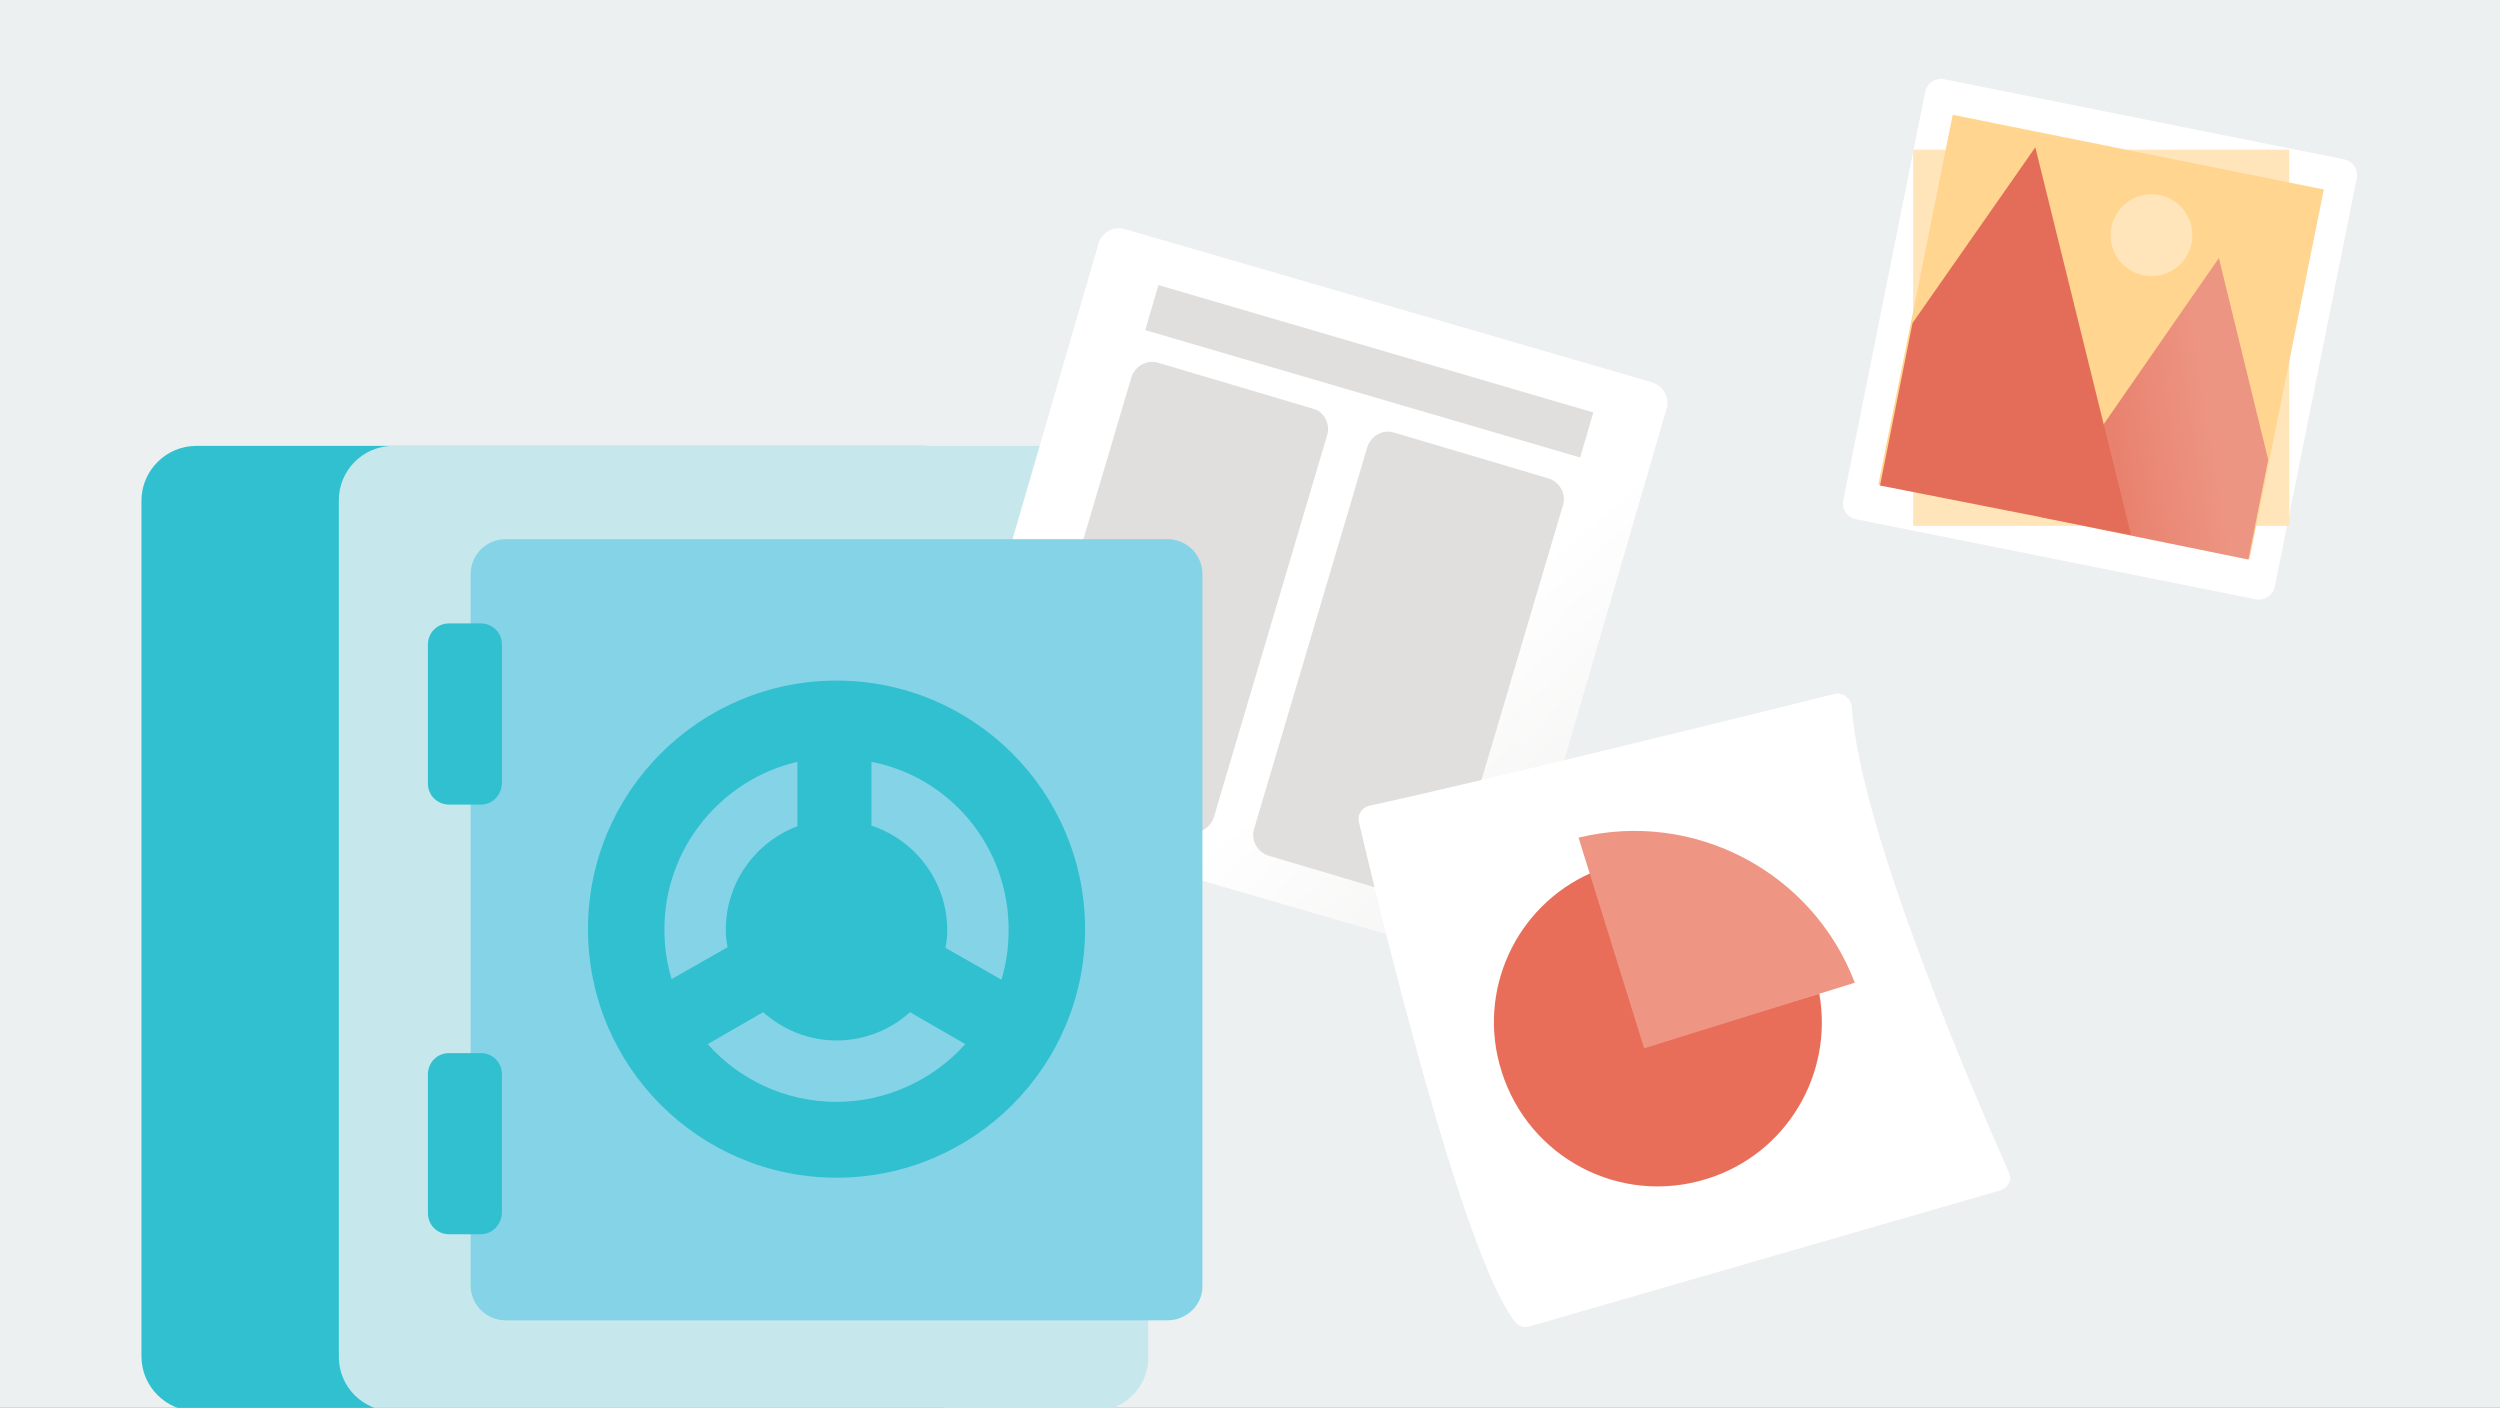 <svg width="760" height="428" viewBox="0 0 760 428" fill="none" xmlns="http://www.w3.org/2000/svg">
<rect x="0" y="0" width="760" height="428" fill="#333333" stroke="none"/>
<g clip-path="url(#clip0)">
<rect width="760" height="428" fill="#ECF0F1"/>
<path d="M281.38 429H59.648C50.501 429 43 421.499 43 412.352V152.201C43 143.053 50.501 135.552 59.648 135.552H281.38C290.528 135.552 298.029 143.053 298.029 152.201V412.352C298.029 421.499 290.528 429 281.38 429Z" fill="#31C0CF"/>
<path d="M332.606 429H119.472C110.508 429 103.007 421.682 103.007 412.535V152.018C103.007 143.053 110.325 135.552 119.472 135.552H332.606C341.571 135.552 349.071 142.87 349.071 152.018V412.718C349.071 421.682 341.754 429 332.606 429Z" fill="#C6E8ED"/>
<path d="M502.015 116.16L342.119 69.691C338.643 68.594 334.801 70.606 333.886 74.265L286.32 237.82C285.222 241.296 287.235 245.138 290.894 246.053L450.79 292.521C454.266 293.619 458.108 291.606 459.022 287.947L506.589 124.393C507.686 120.917 505.674 117.258 502.015 116.16Z" fill="url(#paint0_linear)"/>
<path d="M399.016 124.209L352.181 110.305C348.705 109.208 345.047 111.22 343.949 114.696L309.555 230.685C308.457 234.161 310.469 237.82 313.945 238.917L360.78 252.821C364.256 253.919 367.915 251.907 369.013 248.431L403.407 132.442C404.504 128.966 402.675 125.124 399.016 124.209Z" fill="#E1DFDD"/>
<path d="M470.731 145.431L423.897 131.527C420.421 130.43 416.762 132.442 415.664 135.918L381.27 251.907C380.172 255.383 382.185 259.042 385.661 260.14L432.495 274.044C435.971 275.141 439.63 273.129 440.728 269.653L475.122 153.664C476.22 150.188 474.207 146.529 470.731 145.431Z" fill="#E1DFDD"/>
<path d="M352.166 86.663L348.154 100.358L480.362 139.082L484.373 125.388L352.166 86.663Z" fill="#E1DFDD"/>
<path d="M354.925 401.375H153.683C147.829 401.375 143.072 396.618 143.072 390.764V174.52C143.072 168.666 147.829 163.909 153.683 163.909H354.925C360.78 163.909 365.536 168.666 365.536 174.52V390.764C365.719 396.618 360.78 401.375 354.925 401.375Z" fill="#85D3E7"/>
<path d="M146.184 244.589H136.487C133.011 244.589 130.084 241.845 130.084 238.186V195.925C130.084 192.449 132.828 189.522 136.487 189.522H146.184C149.66 189.522 152.587 192.266 152.587 195.925V238.186C152.404 241.845 149.66 244.589 146.184 244.589Z" fill="#31C0CF"/>
<path d="M146.182 375.213H136.486C133.01 375.213 130.083 372.469 130.083 368.81V326.549C130.083 323.073 132.827 320.146 136.486 320.146H146.182C149.658 320.146 152.586 322.89 152.586 326.549V368.81C152.403 372.286 149.658 375.213 146.182 375.213Z" fill="#31C0CF"/>
<path d="M254.304 206.902C212.592 206.902 178.747 240.747 178.747 282.459C178.747 324.171 212.592 358.017 254.304 358.017C296.016 358.017 329.862 324.171 329.862 282.459C329.862 240.747 296.016 206.902 254.304 206.902ZM306.627 282.642C306.627 287.948 305.896 293.07 304.432 297.827L287.418 288.131C287.784 286.301 287.967 284.655 287.967 282.825C287.967 268.006 278.271 255.383 264.915 250.992V231.6C288.699 236.174 306.627 257.213 306.627 282.642ZM242.413 231.6V251.175C229.789 255.932 220.642 268.189 220.642 282.642C220.642 284.472 220.825 286.301 221.191 287.948L204.177 297.644C202.713 292.887 201.981 287.765 201.981 282.459C201.981 257.761 219.361 236.905 242.413 231.6ZM254.304 334.965C238.754 334.965 224.667 328.196 215.154 317.402L231.985 307.706C238.022 313.011 245.706 316.305 254.304 316.305C262.903 316.305 270.77 313.011 276.624 307.706L293.455 317.402C283.942 328.013 269.855 334.965 254.304 334.965Z" fill="#31C0CF"/>
<path d="M557.814 210.927C535.86 216.415 446.948 238.369 416.213 244.955C414.017 245.504 412.554 247.699 413.103 249.894C418.408 272.397 444.387 381.8 460.669 401.924C461.767 403.204 463.413 403.753 465.06 403.204L608.125 361.858C610.503 361.126 611.784 358.565 610.686 356.37C601.904 336.612 565.315 252.822 562.937 214.769C562.571 212.207 560.192 210.378 557.814 210.927Z" fill="white"/>
<path d="M508.602 315.573L500.003 318.317L497.259 309.718L483.538 265.445C460.852 275.507 448.778 301.303 456.462 325.635C464.694 351.979 492.502 366.615 518.847 358.382C543.179 350.882 557.449 326.367 553.058 302.035L508.602 315.573Z" fill="#E86E59"/>
<path d="M479.878 254.651L499.82 318.683L563.851 298.741C551.045 265.079 515.004 246.053 479.878 254.651Z" fill="#EE9683"/>
<path d="M685.694 182.172L564.217 157.84C561.473 157.291 559.826 154.73 560.375 151.985L585.256 27.947C585.805 25.203 588.366 23.556 591.11 24.105L712.587 48.437C715.332 48.986 716.978 51.547 716.429 54.291L691.548 178.33C691 180.891 688.438 182.721 685.694 182.172Z" fill="white"/>
<path d="M695.94 45.51H581.597V159.852H695.94V45.51Z" fill="#FFE5B9"/>
<path d="M593.619 34.907L570.999 147.367L683.817 170.059L706.438 57.6L593.619 34.907Z" fill="#FFD590"/>
<path d="M654.044 83.929C660.915 83.929 666.485 78.359 666.485 71.489C666.485 64.618 660.915 59.048 654.044 59.048C647.174 59.048 641.604 64.618 641.604 71.489C641.604 78.359 647.174 83.929 654.044 83.929Z" fill="#FFE5B9"/>
<path d="M620.016 157.108L674.534 78.44L689.536 139.728L683.499 170.097L620.016 157.108Z" fill="url(#paint1_linear)"/>
<path d="M571.535 147.595L581.414 98.199L618.736 44.778L647.824 162.596L571.535 147.595Z" fill="#E36D58"/>
</g>
<defs>
<linearGradient id="paint0_linear" x1="421.339" y1="209.746" x2="566.055" y2="376.549" gradientUnits="userSpaceOnUse">
<stop stop-color="white"/>
<stop offset="1" stop-color="#E1DFDD"/>
</linearGradient>
<linearGradient id="paint1_linear" x1="608.253" y1="135.557" x2="678.753" y2="124.335" gradientUnits="userSpaceOnUse">
<stop stop-color="#E36D58"/>
<stop offset="0.914" stop-color="#ED9583"/>
</linearGradient>
<clipPath id="clip0">
<rect width="760" height="428" fill="white"/>
</clipPath>
</defs>
</svg>
